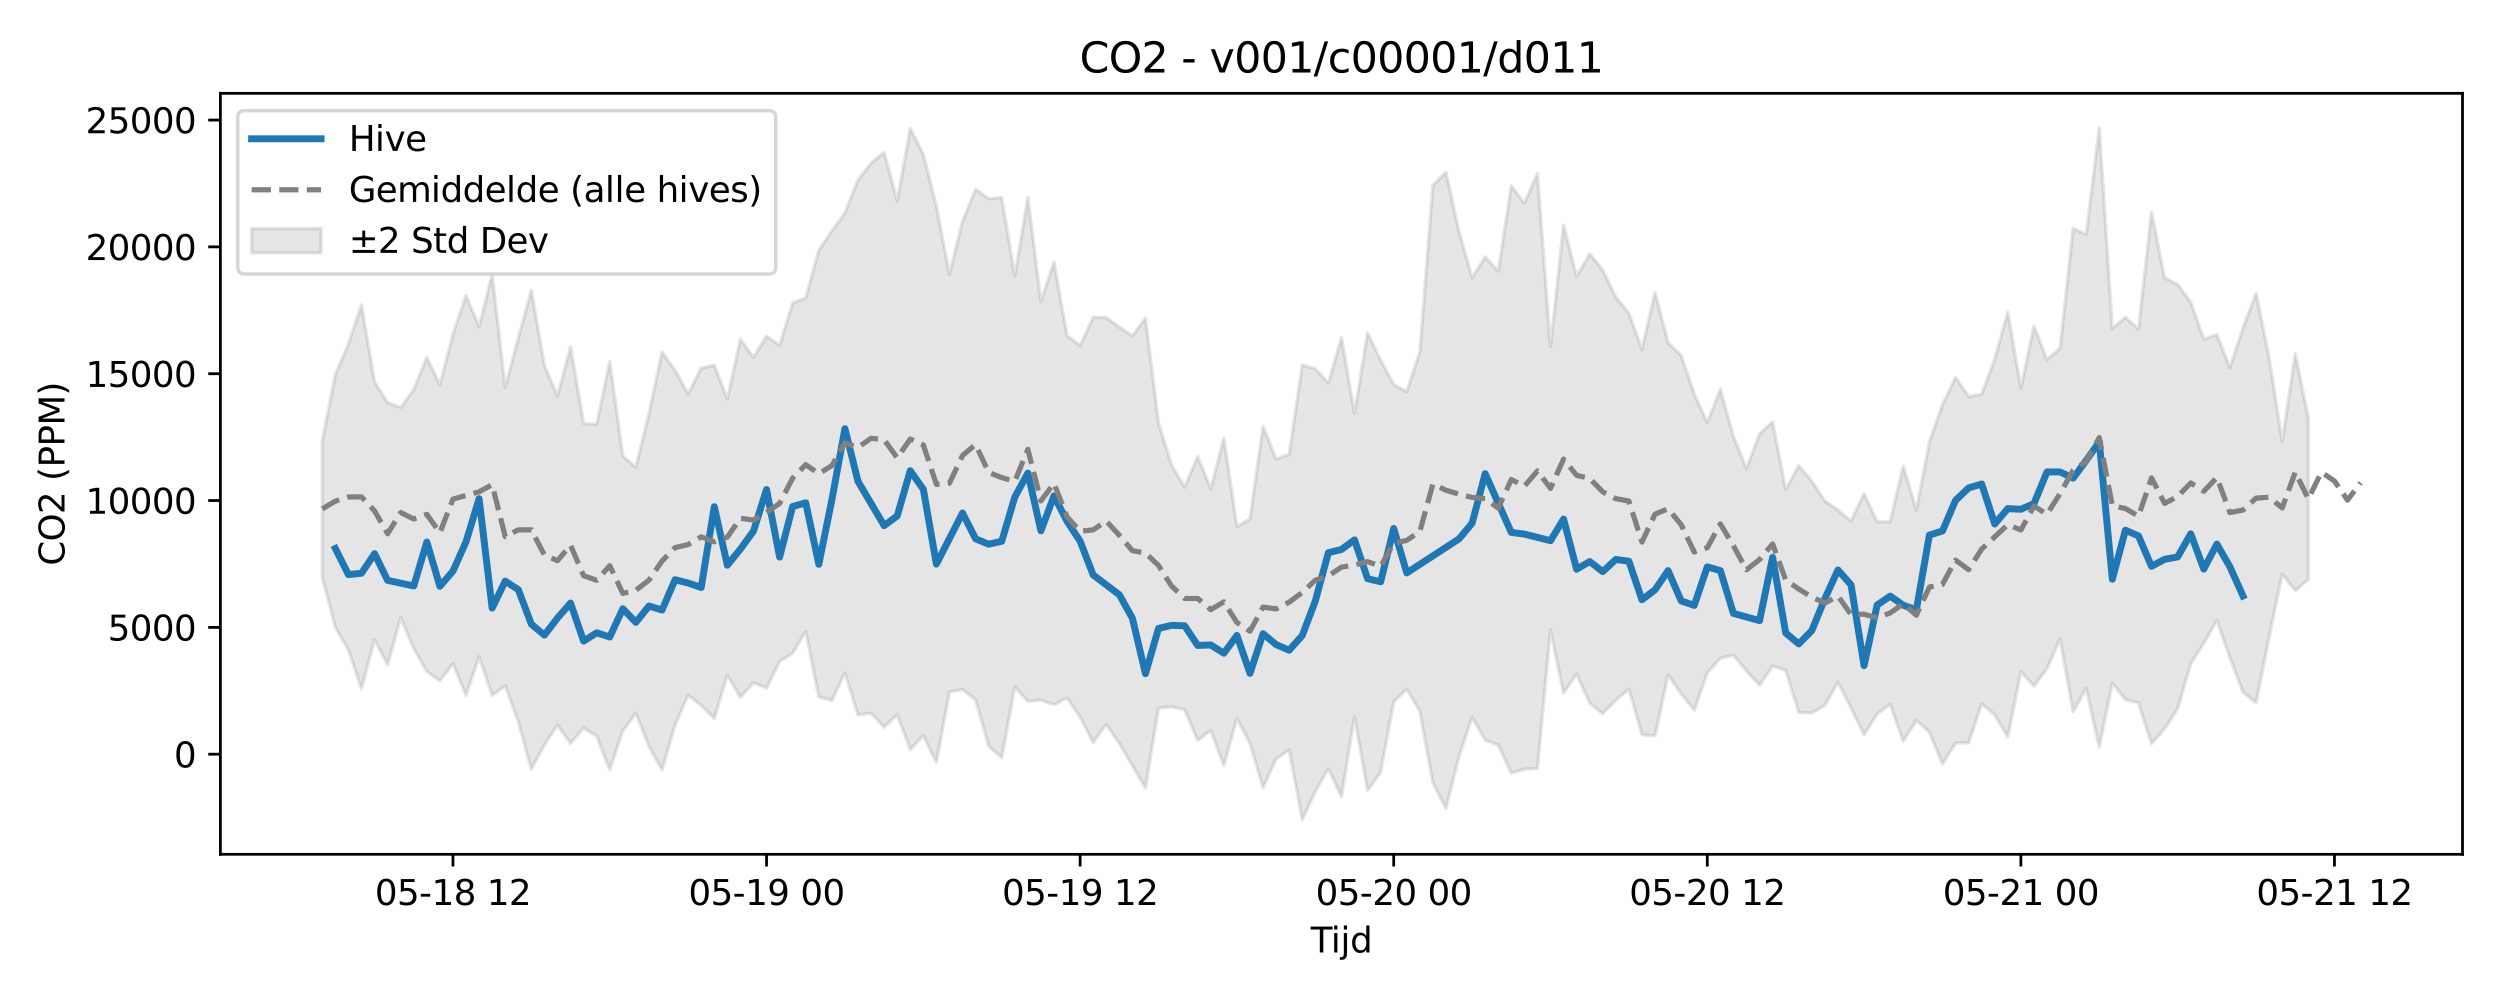 <?xml version="1.0" encoding="utf-8" standalone="no"?>
<!DOCTYPE svg PUBLIC "-//W3C//DTD SVG 1.1//EN"
  "http://www.w3.org/Graphics/SVG/1.1/DTD/svg11.dtd">
<svg xmlns:xlink="http://www.w3.org/1999/xlink" width="720pt" height="288pt" viewBox="0 0 720 288" xmlns="http://www.w3.org/2000/svg" version="1.1">
 <defs>
  <style type="text/css">*{stroke-linejoin: round; stroke-linecap: butt}</style>
 </defs>
 <g id="figure_1">
  <g id="patch_1">
   <path d="M 0 288 
L 720 288 
L 720 0 
L 0 0 
z
" style="fill: #ffffff"/>
  </g>
  <g id="axes_1">
   <g id="patch_2">
    <path d="M 63.47 246.04 
L 709.2 246.04 
L 709.2 26.88 
L 63.47 26.88 
z
" style="fill: #ffffff"/>
   </g>
   <g id="FillBetweenPolyCollection_1">
    <defs>
     <path id="mad1d2128c4" d="M 92.821 -161.156 
L 92.821 -121.721 
L 96.584 -107.281 
L 100.347 -100.833 
L 104.11 -89.63 
L 107.873 -103.747 
L 111.636 -96.507 
L 115.399 -110.113 
L 119.162 -101.258 
L 122.925 -94.627 
L 126.688 -91.901 
L 130.451 -96.876 
L 134.214 -87.784 
L 137.977 -98.881 
L 141.74 -87.745 
L 145.503 -90.489 
L 149.266 -80.173 
L 153.029 -66.448 
L 156.792 -73.497 
L 160.555 -79.157 
L 164.318 -73.866 
L 168.081 -78.345 
L 171.844 -76.009 
L 175.607 -66.303 
L 179.37 -77.538 
L 183.133 -82.586 
L 186.896 -73.033 
L 190.659 -66.241 
L 194.422 -79.209 
L 198.185 -87.776 
L 201.948 -84.829 
L 205.711 -81.095 
L 209.474 -93.55 
L 213.237 -87.184 
L 217 -91.374 
L 220.763 -89.809 
L 224.526 -97.475 
L 228.289 -99.892 
L 232.052 -106.175 
L 235.815 -87.254 
L 239.578 -86.297 
L 243.341 -94.209 
L 247.104 -82.093 
L 250.867 -82.581 
L 254.63 -78.581 
L 258.393 -82.148 
L 262.156 -72.137 
L 265.919 -76.142 
L 269.682 -68.441 
L 273.445 -88.715 
L 277.208 -89.424 
L 280.971 -86.488 
L 284.734 -73.146 
L 288.497 -69.78 
L 292.26 -90.232 
L 296.023 -86 
L 299.786 -86.339 
L 303.549 -85.08 
L 307.312 -86.954 
L 311.075 -81.518 
L 314.838 -74.172 
L 318.601 -79.349 
L 322.364 -73.909 
L 326.127 -67.546 
L 329.89 -61.051 
L 333.653 -84.072 
L 337.416 -84.425 
L 341.179 -83.593 
L 344.942 -74.73 
L 348.705 -77.698 
L 352.468 -67.581 
L 356.231 -81.087 
L 359.994 -73.909 
L 363.757 -61.094 
L 367.52 -69.449 
L 371.283 -72.015 
L 375.046 -51.922 
L 378.809 -60.007 
L 382.572 -66.601 
L 386.335 -58.593 
L 390.098 -81.572 
L 393.861 -60.356 
L 397.624 -65.531 
L 401.387 -85.868 
L 405.15 -89.541 
L 408.913 -83.178 
L 412.676 -62.541 
L 416.439 -55.208 
L 420.202 -70.129 
L 423.965 -81.447 
L 427.728 -74.806 
L 431.491 -73.417 
L 435.254 -65.348 
L 439.017 -66.472 
L 442.78 -66.68 
L 446.543 -106.562 
L 450.306 -88.341 
L 454.069 -93.891 
L 457.832 -85.511 
L 461.595 -82.473 
L 465.358 -86.34 
L 469.121 -89.598 
L 472.884 -76.428 
L 476.647 -76.089 
L 480.41 -93.656 
L 484.173 -88.179 
L 487.936 -83.486 
L 491.699 -94.196 
L 495.462 -98.364 
L 499.225 -99.318 
L 502.988 -94.811 
L 506.751 -90.655 
L 510.514 -96.177 
L 514.277 -94.948 
L 518.04 -82.833 
L 521.803 -82.635 
L 525.566 -84.902 
L 529.329 -91.534 
L 533.092 -84.144 
L 536.855 -76.373 
L 540.618 -82.382 
L 544.381 -85.145 
L 548.144 -74.478 
L 551.907 -80.532 
L 555.67 -77.148 
L 559.433 -67.971 
L 563.196 -73.996 
L 566.959 -74.087 
L 570.722 -85.327 
L 574.485 -82.117 
L 578.248 -75.716 
L 582.011 -94.561 
L 585.774 -90.396 
L 589.537 -95.426 
L 593.3 -103.976 
L 597.063 -82.947 
L 600.826 -89.729 
L 604.589 -72.811 
L 608.352 -91.271 
L 612.115 -86.48 
L 615.878 -85.539 
L 619.641 -73.82 
L 623.404 -78.064 
L 627.167 -83.926 
L 630.93 -96.824 
L 634.693 -102.758 
L 638.456 -109.327 
L 642.219 -98.62 
L 645.982 -88.648 
L 649.745 -85.595 
L 653.508 -104.509 
L 657.271 -122.69 
L 661.034 -117.906 
L 664.797 -121.122 
L 664.797 -167.536 
L 664.797 -167.536 
L 661.034 -186.11 
L 657.271 -160.746 
L 653.508 -185.103 
L 649.745 -203.474 
L 645.982 -193.54 
L 642.219 -182.155 
L 638.456 -191.644 
L 634.693 -190.257 
L 630.93 -200.997 
L 627.167 -206.087 
L 623.404 -207.968 
L 619.641 -226.905 
L 615.878 -193.142 
L 612.115 -196.616 
L 608.352 -193.403 
L 604.589 -251.158 
L 600.826 -220.485 
L 597.063 -222.19 
L 593.3 -187.751 
L 589.537 -184.381 
L 585.774 -194.09 
L 582.011 -176.171 
L 578.248 -198.084 
L 574.485 -184.673 
L 570.722 -174.437 
L 566.959 -173.773 
L 563.196 -179.361 
L 559.433 -171.44 
L 555.67 -160.708 
L 551.907 -141.087 
L 548.144 -153.766 
L 544.381 -137.804 
L 540.618 -137.699 
L 536.855 -145.844 
L 533.092 -137.918 
L 529.329 -141.122 
L 525.566 -143.702 
L 521.803 -149.465 
L 518.04 -153.881 
L 514.277 -147.001 
L 510.514 -166.499 
L 506.751 -163.046 
L 502.988 -152.999 
L 499.225 -162.313 
L 495.462 -175.866 
L 491.699 -166.333 
L 487.936 -174.541 
L 484.173 -185.61 
L 480.41 -189.29 
L 476.647 -203.765 
L 472.884 -187.356 
L 469.121 -197.812 
L 465.358 -202.427 
L 461.595 -210.209 
L 457.832 -214.903 
L 454.069 -208.321 
L 450.306 -223.208 
L 446.543 -188.123 
L 442.78 -238.031 
L 439.017 -229.453 
L 435.254 -234.466 
L 431.491 -209.884 
L 427.728 -214.028 
L 423.965 -208.036 
L 420.202 -221.268 
L 416.439 -238.397 
L 412.676 -234.667 
L 408.913 -186.665 
L 405.15 -175.232 
L 401.387 -177.168 
L 397.624 -184.267 
L 393.861 -192.148 
L 390.098 -168.948 
L 386.335 -190.741 
L 382.572 -177.665 
L 378.809 -181.794 
L 375.046 -182.842 
L 371.283 -157.124 
L 367.52 -155.814 
L 363.757 -165.223 
L 359.994 -138.535 
L 356.231 -136.335 
L 352.468 -161.749 
L 348.705 -147.17 
L 344.942 -156.538 
L 341.179 -147.678 
L 337.416 -154.018 
L 333.653 -166.227 
L 329.89 -196.412 
L 326.127 -191.265 
L 322.364 -193.789 
L 318.601 -196.531 
L 314.838 -196.645 
L 311.075 -188.458 
L 307.312 -191.358 
L 303.549 -212.551 
L 299.786 -201.131 
L 296.023 -231.193 
L 292.26 -208.488 
L 288.497 -231.092 
L 284.734 -230.78 
L 280.971 -233.457 
L 277.208 -224.229 
L 273.445 -208.994 
L 269.682 -228.601 
L 265.919 -243.563 
L 262.156 -250.978 
L 258.393 -230.111 
L 254.63 -244.143 
L 250.867 -240.997 
L 247.104 -236.192 
L 243.341 -226.629 
L 239.578 -221.498 
L 235.815 -215.916 
L 232.052 -202.193 
L 228.289 -200.746 
L 224.526 -188.539 
L 220.763 -191.169 
L 217 -185.066 
L 213.237 -190.288 
L 209.474 -173.07 
L 205.711 -182.808 
L 201.948 -181.971 
L 198.185 -174.551 
L 194.422 -181.365 
L 190.659 -186.612 
L 186.896 -168.808 
L 183.133 -153.467 
L 179.37 -156.665 
L 175.607 -183.861 
L 171.844 -165.764 
L 168.081 -166.046 
L 164.318 -188.116 
L 160.555 -173.901 
L 156.792 -182.772 
L 153.029 -204.368 
L 149.266 -190.636 
L 145.503 -176.425 
L 141.74 -209.07 
L 137.977 -193.834 
L 134.214 -202.864 
L 130.451 -191.625 
L 126.688 -177.21 
L 122.925 -185.107 
L 119.162 -175.798 
L 115.399 -170.651 
L 111.636 -172.059 
L 107.873 -177.991 
L 104.11 -200.183 
L 100.347 -188.894 
L 96.584 -180.063 
L 92.821 -161.156 
z
" style="stroke: #808080; stroke-opacity: 0.2"/>
    </defs>
    <g clip-path="url(#p218ad01537)">
     <use xlink:href="#mad1d2128c4" x="0" y="288" style="fill: #808080; fill-opacity: 0.2; stroke: #808080; stroke-opacity: 0.2"/>
    </g>
   </g>
   <g id="matplotlib.axis_1">
    <g id="xtick_1">
     <g id="line2d_1">
      <defs>
       <path id="m886f0691fc" d="M 0 0 
L 0 3.5 
" style="stroke: #000000; stroke-width: 0.8"/>
      </defs>
      <g>
       <use xlink:href="#m886f0691fc" x="130.451" y="246.04" style="stroke: #000000; stroke-width: 0.8"/>
      </g>
     </g>
     <g id="text_1">
      <!-- 05-18 12 -->
      <g transform="translate(107.971 260.638) scale(0.1 -0.1)">
       <defs>
        <path id="DejaVuSans-30" d="M 2034 4250 
Q 1547 4250 1301 3770 
Q 1056 3291 1056 2328 
Q 1056 1369 1301 889 
Q 1547 409 2034 409 
Q 2525 409 2770 889 
Q 3016 1369 3016 2328 
Q 3016 3291 2770 3770 
Q 2525 4250 2034 4250 
z
M 2034 4750 
Q 2819 4750 3233 4129 
Q 3647 3509 3647 2328 
Q 3647 1150 3233 529 
Q 2819 -91 2034 -91 
Q 1250 -91 836 529 
Q 422 1150 422 2328 
Q 422 3509 836 4129 
Q 1250 4750 2034 4750 
z
" transform="scale(0.016)"/>
        <path id="DejaVuSans-35" d="M 691 4666 
L 3169 4666 
L 3169 4134 
L 1269 4134 
L 1269 2991 
Q 1406 3038 1543 3061 
Q 1681 3084 1819 3084 
Q 2600 3084 3056 2656 
Q 3513 2228 3513 1497 
Q 3513 744 3044 326 
Q 2575 -91 1722 -91 
Q 1428 -91 1123 -41 
Q 819 9 494 109 
L 494 744 
Q 775 591 1075 516 
Q 1375 441 1709 441 
Q 2250 441 2565 725 
Q 2881 1009 2881 1497 
Q 2881 1984 2565 2268 
Q 2250 2553 1709 2553 
Q 1456 2553 1204 2497 
Q 953 2441 691 2322 
L 691 4666 
z
" transform="scale(0.016)"/>
        <path id="DejaVuSans-2d" d="M 313 2009 
L 1997 2009 
L 1997 1497 
L 313 1497 
L 313 2009 
z
" transform="scale(0.016)"/>
        <path id="DejaVuSans-31" d="M 794 531 
L 1825 531 
L 1825 4091 
L 703 3866 
L 703 4441 
L 1819 4666 
L 2450 4666 
L 2450 531 
L 3481 531 
L 3481 0 
L 794 0 
L 794 531 
z
" transform="scale(0.016)"/>
        <path id="DejaVuSans-38" d="M 2034 2216 
Q 1584 2216 1326 1975 
Q 1069 1734 1069 1313 
Q 1069 891 1326 650 
Q 1584 409 2034 409 
Q 2484 409 2743 651 
Q 3003 894 3003 1313 
Q 3003 1734 2745 1975 
Q 2488 2216 2034 2216 
z
M 1403 2484 
Q 997 2584 770 2862 
Q 544 3141 544 3541 
Q 544 4100 942 4425 
Q 1341 4750 2034 4750 
Q 2731 4750 3128 4425 
Q 3525 4100 3525 3541 
Q 3525 3141 3298 2862 
Q 3072 2584 2669 2484 
Q 3125 2378 3379 2068 
Q 3634 1759 3634 1313 
Q 3634 634 3220 271 
Q 2806 -91 2034 -91 
Q 1263 -91 848 271 
Q 434 634 434 1313 
Q 434 1759 690 2068 
Q 947 2378 1403 2484 
z
M 1172 3481 
Q 1172 3119 1398 2916 
Q 1625 2713 2034 2713 
Q 2441 2713 2670 2916 
Q 2900 3119 2900 3481 
Q 2900 3844 2670 4047 
Q 2441 4250 2034 4250 
Q 1625 4250 1398 4047 
Q 1172 3844 1172 3481 
z
" transform="scale(0.016)"/>
        <path id="DejaVuSans-20" transform="scale(0.016)"/>
        <path id="DejaVuSans-32" d="M 1228 531 
L 3431 531 
L 3431 0 
L 469 0 
L 469 531 
Q 828 903 1448 1529 
Q 2069 2156 2228 2338 
Q 2531 2678 2651 2914 
Q 2772 3150 2772 3378 
Q 2772 3750 2511 3984 
Q 2250 4219 1831 4219 
Q 1534 4219 1204 4116 
Q 875 4013 500 3803 
L 500 4441 
Q 881 4594 1212 4672 
Q 1544 4750 1819 4750 
Q 2544 4750 2975 4387 
Q 3406 4025 3406 3419 
Q 3406 3131 3298 2873 
Q 3191 2616 2906 2266 
Q 2828 2175 2409 1742 
Q 1991 1309 1228 531 
z
" transform="scale(0.016)"/>
       </defs>
       <use xlink:href="#DejaVuSans-30"/>
       <use xlink:href="#DejaVuSans-35" transform="translate(63.623 0)"/>
       <use xlink:href="#DejaVuSans-2d" transform="translate(127.246 0)"/>
       <use xlink:href="#DejaVuSans-31" transform="translate(163.33 0)"/>
       <use xlink:href="#DejaVuSans-38" transform="translate(226.953 0)"/>
       <use xlink:href="#DejaVuSans-20" transform="translate(290.576 0)"/>
       <use xlink:href="#DejaVuSans-31" transform="translate(322.363 0)"/>
       <use xlink:href="#DejaVuSans-32" transform="translate(385.986 0)"/>
      </g>
     </g>
    </g>
    <g id="xtick_2">
     <g id="line2d_2">
      <g>
       <use xlink:href="#m886f0691fc" x="220.763" y="246.04" style="stroke: #000000; stroke-width: 0.8"/>
      </g>
     </g>
     <g id="text_2">
      <!-- 05-19 00 -->
      <g transform="translate(198.283 260.638) scale(0.1 -0.1)">
       <defs>
        <path id="DejaVuSans-39" d="M 703 97 
L 703 672 
Q 941 559 1184 500 
Q 1428 441 1663 441 
Q 2288 441 2617 861 
Q 2947 1281 2994 2138 
Q 2813 1869 2534 1725 
Q 2256 1581 1919 1581 
Q 1219 1581 811 2004 
Q 403 2428 403 3163 
Q 403 3881 828 4315 
Q 1253 4750 1959 4750 
Q 2769 4750 3195 4129 
Q 3622 3509 3622 2328 
Q 3622 1225 3098 567 
Q 2575 -91 1691 -91 
Q 1453 -91 1209 -44 
Q 966 3 703 97 
z
M 1959 2075 
Q 2384 2075 2632 2365 
Q 2881 2656 2881 3163 
Q 2881 3666 2632 3958 
Q 2384 4250 1959 4250 
Q 1534 4250 1286 3958 
Q 1038 3666 1038 3163 
Q 1038 2656 1286 2365 
Q 1534 2075 1959 2075 
z
" transform="scale(0.016)"/>
       </defs>
       <use xlink:href="#DejaVuSans-30"/>
       <use xlink:href="#DejaVuSans-35" transform="translate(63.623 0)"/>
       <use xlink:href="#DejaVuSans-2d" transform="translate(127.246 0)"/>
       <use xlink:href="#DejaVuSans-31" transform="translate(163.33 0)"/>
       <use xlink:href="#DejaVuSans-39" transform="translate(226.953 0)"/>
       <use xlink:href="#DejaVuSans-20" transform="translate(290.576 0)"/>
       <use xlink:href="#DejaVuSans-30" transform="translate(322.363 0)"/>
       <use xlink:href="#DejaVuSans-30" transform="translate(385.986 0)"/>
      </g>
     </g>
    </g>
    <g id="xtick_3">
     <g id="line2d_3">
      <g>
       <use xlink:href="#m886f0691fc" x="311.075" y="246.04" style="stroke: #000000; stroke-width: 0.8"/>
      </g>
     </g>
     <g id="text_3">
      <!-- 05-19 12 -->
      <g transform="translate(288.595 260.638) scale(0.1 -0.1)">
       <use xlink:href="#DejaVuSans-30"/>
       <use xlink:href="#DejaVuSans-35" transform="translate(63.623 0)"/>
       <use xlink:href="#DejaVuSans-2d" transform="translate(127.246 0)"/>
       <use xlink:href="#DejaVuSans-31" transform="translate(163.33 0)"/>
       <use xlink:href="#DejaVuSans-39" transform="translate(226.953 0)"/>
       <use xlink:href="#DejaVuSans-20" transform="translate(290.576 0)"/>
       <use xlink:href="#DejaVuSans-31" transform="translate(322.363 0)"/>
       <use xlink:href="#DejaVuSans-32" transform="translate(385.986 0)"/>
      </g>
     </g>
    </g>
    <g id="xtick_4">
     <g id="line2d_4">
      <g>
       <use xlink:href="#m886f0691fc" x="401.387" y="246.04" style="stroke: #000000; stroke-width: 0.8"/>
      </g>
     </g>
     <g id="text_4">
      <!-- 05-20 00 -->
      <g transform="translate(378.907 260.638) scale(0.1 -0.1)">
       <use xlink:href="#DejaVuSans-30"/>
       <use xlink:href="#DejaVuSans-35" transform="translate(63.623 0)"/>
       <use xlink:href="#DejaVuSans-2d" transform="translate(127.246 0)"/>
       <use xlink:href="#DejaVuSans-32" transform="translate(163.33 0)"/>
       <use xlink:href="#DejaVuSans-30" transform="translate(226.953 0)"/>
       <use xlink:href="#DejaVuSans-20" transform="translate(290.576 0)"/>
       <use xlink:href="#DejaVuSans-30" transform="translate(322.363 0)"/>
       <use xlink:href="#DejaVuSans-30" transform="translate(385.986 0)"/>
      </g>
     </g>
    </g>
    <g id="xtick_5">
     <g id="line2d_5">
      <g>
       <use xlink:href="#m886f0691fc" x="491.699" y="246.04" style="stroke: #000000; stroke-width: 0.8"/>
      </g>
     </g>
     <g id="text_5">
      <!-- 05-20 12 -->
      <g transform="translate(469.218 260.638) scale(0.1 -0.1)">
       <use xlink:href="#DejaVuSans-30"/>
       <use xlink:href="#DejaVuSans-35" transform="translate(63.623 0)"/>
       <use xlink:href="#DejaVuSans-2d" transform="translate(127.246 0)"/>
       <use xlink:href="#DejaVuSans-32" transform="translate(163.33 0)"/>
       <use xlink:href="#DejaVuSans-30" transform="translate(226.953 0)"/>
       <use xlink:href="#DejaVuSans-20" transform="translate(290.576 0)"/>
       <use xlink:href="#DejaVuSans-31" transform="translate(322.363 0)"/>
       <use xlink:href="#DejaVuSans-32" transform="translate(385.986 0)"/>
      </g>
     </g>
    </g>
    <g id="xtick_6">
     <g id="line2d_6">
      <g>
       <use xlink:href="#m886f0691fc" x="582.011" y="246.04" style="stroke: #000000; stroke-width: 0.8"/>
      </g>
     </g>
     <g id="text_6">
      <!-- 05-21 00 -->
      <g transform="translate(559.53 260.638) scale(0.1 -0.1)">
       <use xlink:href="#DejaVuSans-30"/>
       <use xlink:href="#DejaVuSans-35" transform="translate(63.623 0)"/>
       <use xlink:href="#DejaVuSans-2d" transform="translate(127.246 0)"/>
       <use xlink:href="#DejaVuSans-32" transform="translate(163.33 0)"/>
       <use xlink:href="#DejaVuSans-31" transform="translate(226.953 0)"/>
       <use xlink:href="#DejaVuSans-20" transform="translate(290.576 0)"/>
       <use xlink:href="#DejaVuSans-30" transform="translate(322.363 0)"/>
       <use xlink:href="#DejaVuSans-30" transform="translate(385.986 0)"/>
      </g>
     </g>
    </g>
    <g id="xtick_7">
     <g id="line2d_7">
      <g>
       <use xlink:href="#m886f0691fc" x="672.323" y="246.04" style="stroke: #000000; stroke-width: 0.8"/>
      </g>
     </g>
     <g id="text_7">
      <!-- 05-21 12 -->
      <g transform="translate(649.842 260.638) scale(0.1 -0.1)">
       <use xlink:href="#DejaVuSans-30"/>
       <use xlink:href="#DejaVuSans-35" transform="translate(63.623 0)"/>
       <use xlink:href="#DejaVuSans-2d" transform="translate(127.246 0)"/>
       <use xlink:href="#DejaVuSans-32" transform="translate(163.33 0)"/>
       <use xlink:href="#DejaVuSans-31" transform="translate(226.953 0)"/>
       <use xlink:href="#DejaVuSans-20" transform="translate(290.576 0)"/>
       <use xlink:href="#DejaVuSans-31" transform="translate(322.363 0)"/>
       <use xlink:href="#DejaVuSans-32" transform="translate(385.986 0)"/>
      </g>
     </g>
    </g>
    <g id="text_8">
     <!-- Tijd -->
     <g transform="translate(377.485 274.317) scale(0.1 -0.1)">
      <defs>
       <path id="DejaVuSans-54" d="M -19 4666 
L 3928 4666 
L 3928 4134 
L 2272 4134 
L 2272 0 
L 1638 0 
L 1638 4134 
L -19 4134 
L -19 4666 
z
" transform="scale(0.016)"/>
       <path id="DejaVuSans-69" d="M 603 3500 
L 1178 3500 
L 1178 0 
L 603 0 
L 603 3500 
z
M 603 4863 
L 1178 4863 
L 1178 4134 
L 603 4134 
L 603 4863 
z
" transform="scale(0.016)"/>
       <path id="DejaVuSans-6a" d="M 603 3500 
L 1178 3500 
L 1178 -63 
Q 1178 -731 923 -1031 
Q 669 -1331 103 -1331 
L -116 -1331 
L -116 -844 
L 38 -844 
Q 366 -844 484 -692 
Q 603 -541 603 -63 
L 603 3500 
z
M 603 4863 
L 1178 4863 
L 1178 4134 
L 603 4134 
L 603 4863 
z
" transform="scale(0.016)"/>
       <path id="DejaVuSans-64" d="M 2906 2969 
L 2906 4863 
L 3481 4863 
L 3481 0 
L 2906 0 
L 2906 525 
Q 2725 213 2448 61 
Q 2172 -91 1784 -91 
Q 1150 -91 751 415 
Q 353 922 353 1747 
Q 353 2572 751 3078 
Q 1150 3584 1784 3584 
Q 2172 3584 2448 3432 
Q 2725 3281 2906 2969 
z
M 947 1747 
Q 947 1113 1208 752 
Q 1469 391 1925 391 
Q 2381 391 2643 752 
Q 2906 1113 2906 1747 
Q 2906 2381 2643 2742 
Q 2381 3103 1925 3103 
Q 1469 3103 1208 2742 
Q 947 2381 947 1747 
z
" transform="scale(0.016)"/>
      </defs>
      <use xlink:href="#DejaVuSans-54"/>
      <use xlink:href="#DejaVuSans-69" transform="translate(57.959 0)"/>
      <use xlink:href="#DejaVuSans-6a" transform="translate(85.742 0)"/>
      <use xlink:href="#DejaVuSans-64" transform="translate(113.525 0)"/>
     </g>
    </g>
   </g>
   <g id="matplotlib.axis_2">
    <g id="ytick_1">
     <g id="line2d_8">
      <defs>
       <path id="md5a7dea72d" d="M 0 0 
L -3.5 0 
" style="stroke: #000000; stroke-width: 0.8"/>
      </defs>
      <g>
       <use xlink:href="#md5a7dea72d" x="63.47" y="217.214" style="stroke: #000000; stroke-width: 0.8"/>
      </g>
     </g>
     <g id="text_9">
      <!-- 0 -->
      <g transform="translate(50.108 221.013) scale(0.1 -0.1)">
       <use xlink:href="#DejaVuSans-30"/>
      </g>
     </g>
    </g>
    <g id="ytick_2">
     <g id="line2d_9">
      <g>
       <use xlink:href="#md5a7dea72d" x="63.47" y="180.685" style="stroke: #000000; stroke-width: 0.8"/>
      </g>
     </g>
     <g id="text_10">
      <!-- 5000 -->
      <g transform="translate(31.02 184.485) scale(0.1 -0.1)">
       <use xlink:href="#DejaVuSans-35"/>
       <use xlink:href="#DejaVuSans-30" transform="translate(63.623 0)"/>
       <use xlink:href="#DejaVuSans-30" transform="translate(127.246 0)"/>
       <use xlink:href="#DejaVuSans-30" transform="translate(190.869 0)"/>
      </g>
     </g>
    </g>
    <g id="ytick_3">
     <g id="line2d_10">
      <g>
       <use xlink:href="#md5a7dea72d" x="63.47" y="144.157" style="stroke: #000000; stroke-width: 0.8"/>
      </g>
     </g>
     <g id="text_11">
      <!-- 10000 -->
      <g transform="translate(24.657 147.956) scale(0.1 -0.1)">
       <use xlink:href="#DejaVuSans-31"/>
       <use xlink:href="#DejaVuSans-30" transform="translate(63.623 0)"/>
       <use xlink:href="#DejaVuSans-30" transform="translate(127.246 0)"/>
       <use xlink:href="#DejaVuSans-30" transform="translate(190.869 0)"/>
       <use xlink:href="#DejaVuSans-30" transform="translate(254.492 0)"/>
      </g>
     </g>
    </g>
    <g id="ytick_4">
     <g id="line2d_11">
      <g>
       <use xlink:href="#md5a7dea72d" x="63.47" y="107.629" style="stroke: #000000; stroke-width: 0.8"/>
      </g>
     </g>
     <g id="text_12">
      <!-- 15000 -->
      <g transform="translate(24.657 111.428) scale(0.1 -0.1)">
       <use xlink:href="#DejaVuSans-31"/>
       <use xlink:href="#DejaVuSans-35" transform="translate(63.623 0)"/>
       <use xlink:href="#DejaVuSans-30" transform="translate(127.246 0)"/>
       <use xlink:href="#DejaVuSans-30" transform="translate(190.869 0)"/>
       <use xlink:href="#DejaVuSans-30" transform="translate(254.492 0)"/>
      </g>
     </g>
    </g>
    <g id="ytick_5">
     <g id="line2d_12">
      <g>
       <use xlink:href="#md5a7dea72d" x="63.47" y="71.101" style="stroke: #000000; stroke-width: 0.8"/>
      </g>
     </g>
     <g id="text_13">
      <!-- 20000 -->
      <g transform="translate(24.657 74.9) scale(0.1 -0.1)">
       <use xlink:href="#DejaVuSans-32"/>
       <use xlink:href="#DejaVuSans-30" transform="translate(63.623 0)"/>
       <use xlink:href="#DejaVuSans-30" transform="translate(127.246 0)"/>
       <use xlink:href="#DejaVuSans-30" transform="translate(190.869 0)"/>
       <use xlink:href="#DejaVuSans-30" transform="translate(254.492 0)"/>
      </g>
     </g>
    </g>
    <g id="ytick_6">
     <g id="line2d_13">
      <g>
       <use xlink:href="#md5a7dea72d" x="63.47" y="34.573" style="stroke: #000000; stroke-width: 0.8"/>
      </g>
     </g>
     <g id="text_14">
      <!-- 25000 -->
      <g transform="translate(24.657 38.372) scale(0.1 -0.1)">
       <use xlink:href="#DejaVuSans-32"/>
       <use xlink:href="#DejaVuSans-35" transform="translate(63.623 0)"/>
       <use xlink:href="#DejaVuSans-30" transform="translate(127.246 0)"/>
       <use xlink:href="#DejaVuSans-30" transform="translate(190.869 0)"/>
       <use xlink:href="#DejaVuSans-30" transform="translate(254.492 0)"/>
      </g>
     </g>
    </g>
    <g id="text_15">
     <!-- CO2 (PPM) -->
     <g transform="translate(18.578 162.903) rotate(-90) scale(0.1 -0.1)">
      <defs>
       <path id="DejaVuSans-43" d="M 4122 4306 
L 4122 3641 
Q 3803 3938 3442 4084 
Q 3081 4231 2675 4231 
Q 1875 4231 1450 3742 
Q 1025 3253 1025 2328 
Q 1025 1406 1450 917 
Q 1875 428 2675 428 
Q 3081 428 3442 575 
Q 3803 722 4122 1019 
L 4122 359 
Q 3791 134 3420 21 
Q 3050 -91 2638 -91 
Q 1578 -91 968 557 
Q 359 1206 359 2328 
Q 359 3453 968 4101 
Q 1578 4750 2638 4750 
Q 3056 4750 3426 4639 
Q 3797 4528 4122 4306 
z
" transform="scale(0.016)"/>
       <path id="DejaVuSans-4f" d="M 2522 4238 
Q 1834 4238 1429 3725 
Q 1025 3213 1025 2328 
Q 1025 1447 1429 934 
Q 1834 422 2522 422 
Q 3209 422 3611 934 
Q 4013 1447 4013 2328 
Q 4013 3213 3611 3725 
Q 3209 4238 2522 4238 
z
M 2522 4750 
Q 3503 4750 4090 4092 
Q 4678 3434 4678 2328 
Q 4678 1225 4090 567 
Q 3503 -91 2522 -91 
Q 1538 -91 948 565 
Q 359 1222 359 2328 
Q 359 3434 948 4092 
Q 1538 4750 2522 4750 
z
" transform="scale(0.016)"/>
       <path id="DejaVuSans-28" d="M 1984 4856 
Q 1566 4138 1362 3434 
Q 1159 2731 1159 2009 
Q 1159 1288 1364 580 
Q 1569 -128 1984 -844 
L 1484 -844 
Q 1016 -109 783 600 
Q 550 1309 550 2009 
Q 550 2706 781 3412 
Q 1013 4119 1484 4856 
L 1984 4856 
z
" transform="scale(0.016)"/>
       <path id="DejaVuSans-50" d="M 1259 4147 
L 1259 2394 
L 2053 2394 
Q 2494 2394 2734 2622 
Q 2975 2850 2975 3272 
Q 2975 3691 2734 3919 
Q 2494 4147 2053 4147 
L 1259 4147 
z
M 628 4666 
L 2053 4666 
Q 2838 4666 3239 4311 
Q 3641 3956 3641 3272 
Q 3641 2581 3239 2228 
Q 2838 1875 2053 1875 
L 1259 1875 
L 1259 0 
L 628 0 
L 628 4666 
z
" transform="scale(0.016)"/>
       <path id="DejaVuSans-4d" d="M 628 4666 
L 1569 4666 
L 2759 1491 
L 3956 4666 
L 4897 4666 
L 4897 0 
L 4281 0 
L 4281 4097 
L 3078 897 
L 2444 897 
L 1241 4097 
L 1241 0 
L 628 0 
L 628 4666 
z
" transform="scale(0.016)"/>
       <path id="DejaVuSans-29" d="M 513 4856 
L 1013 4856 
Q 1481 4119 1714 3412 
Q 1947 2706 1947 2009 
Q 1947 1309 1714 600 
Q 1481 -109 1013 -844 
L 513 -844 
Q 928 -128 1133 580 
Q 1338 1288 1338 2009 
Q 1338 2731 1133 3434 
Q 928 4138 513 4856 
z
" transform="scale(0.016)"/>
      </defs>
      <use xlink:href="#DejaVuSans-43"/>
      <use xlink:href="#DejaVuSans-4f" transform="translate(69.824 0)"/>
      <use xlink:href="#DejaVuSans-32" transform="translate(148.535 0)"/>
      <use xlink:href="#DejaVuSans-20" transform="translate(212.158 0)"/>
      <use xlink:href="#DejaVuSans-28" transform="translate(243.945 0)"/>
      <use xlink:href="#DejaVuSans-50" transform="translate(282.959 0)"/>
      <use xlink:href="#DejaVuSans-50" transform="translate(343.262 0)"/>
      <use xlink:href="#DejaVuSans-4d" transform="translate(403.564 0)"/>
      <use xlink:href="#DejaVuSans-29" transform="translate(489.844 0)"/>
     </g>
    </g>
   </g>
   <g id="line2d_14">
    <path d="M 96.584 157.965 
L 100.347 165.49 
L 104.11 165.098 
L 107.873 159.458 
L 111.636 167.148 
L 119.162 168.755 
L 122.925 156.107 
L 126.688 168.847 
L 130.451 164.478 
L 134.214 156.036 
L 137.977 143.617 
L 141.74 175.126 
L 145.503 167.365 
L 149.266 169.807 
L 153.029 179.754 
L 156.792 182.914 
L 160.555 177.986 
L 164.318 173.687 
L 168.081 184.641 
L 171.844 182.242 
L 175.607 183.462 
L 179.37 175.323 
L 183.133 179.229 
L 186.896 174.527 
L 190.659 175.693 
L 194.422 166.961 
L 198.185 167.913 
L 201.948 169.196 
L 205.711 145.93 
L 209.474 162.77 
L 213.237 158.133 
L 217 152.968 
L 220.763 140.987 
L 224.526 160.434 
L 228.289 145.857 
L 232.052 144.815 
L 235.815 162.509 
L 239.578 143.945 
L 243.341 123.468 
L 247.104 138.634 
L 254.63 151.375 
L 258.393 148.597 
L 262.156 135.566 
L 265.919 140.911 
L 269.682 162.458 
L 277.208 147.744 
L 280.971 155.17 
L 284.734 156.727 
L 288.497 155.888 
L 292.26 143.159 
L 296.023 136.27 
L 299.786 152.858 
L 303.549 142.808 
L 307.312 150.119 
L 311.075 155.854 
L 314.838 165.592 
L 322.364 171.287 
L 326.127 178.048 
L 329.89 194.018 
L 333.653 180.989 
L 337.416 180.101 
L 341.179 180.229 
L 344.942 185.887 
L 348.705 185.748 
L 352.468 188.126 
L 356.231 183.009 
L 359.994 193.912 
L 363.757 182.5 
L 367.52 185.646 
L 371.283 187.261 
L 375.046 183.033 
L 378.809 173.102 
L 382.572 159.17 
L 386.335 158.257 
L 390.098 155.488 
L 393.861 166.654 
L 397.624 167.565 
L 401.387 152.203 
L 405.15 164.993 
L 420.202 155.2 
L 423.965 150.681 
L 427.728 136.421 
L 435.254 153.34 
L 439.017 153.815 
L 446.543 155.722 
L 450.306 149.501 
L 454.069 163.93 
L 457.832 161.73 
L 461.595 164.624 
L 465.358 161.123 
L 469.121 161.645 
L 472.884 172.733 
L 476.647 169.866 
L 480.41 164.343 
L 484.173 173.058 
L 487.936 174.351 
L 491.699 163.254 
L 495.462 164.335 
L 499.225 176.653 
L 506.751 178.74 
L 510.514 160.529 
L 514.277 182.285 
L 518.04 185.441 
L 521.803 181.604 
L 525.566 172.415 
L 529.329 164.153 
L 533.092 168.417 
L 536.855 191.71 
L 540.618 174.238 
L 544.381 171.685 
L 548.144 174.315 
L 551.907 175.63 
L 555.67 154.105 
L 559.433 152.919 
L 563.196 144.118 
L 566.959 140.526 
L 570.722 139.401 
L 574.485 150.917 
L 578.248 146.468 
L 582.011 146.675 
L 585.774 145.039 
L 589.537 135.914 
L 593.3 135.926 
L 597.063 137.694 
L 600.826 132.612 
L 604.589 127.259 
L 608.352 166.812 
L 612.115 152.693 
L 615.878 154.332 
L 619.641 163.098 
L 623.404 161.082 
L 627.167 160.394 
L 630.93 153.742 
L 634.693 163.89 
L 638.456 156.708 
L 642.219 163.235 
L 645.982 171.626 
L 645.982 171.626 
" clip-path="url(#p218ad01537)" style="fill: none; stroke: #1f77b4; stroke-width: 2; stroke-linecap: square"/>
   </g>
   <g id="line2d_15">
    <path d="M 92.821 146.561 
L 96.584 144.328 
L 100.347 143.137 
L 104.11 143.094 
L 107.873 147.131 
L 111.636 153.717 
L 115.399 147.618 
L 119.162 149.472 
L 122.925 148.133 
L 126.688 153.445 
L 130.451 143.749 
L 137.977 141.643 
L 141.74 139.593 
L 145.503 154.543 
L 149.266 152.595 
L 153.029 152.592 
L 156.792 159.865 
L 160.555 161.471 
L 164.318 157.009 
L 168.081 165.804 
L 171.844 167.113 
L 175.607 162.918 
L 179.37 170.898 
L 183.133 169.974 
L 186.896 167.08 
L 190.659 161.574 
L 194.422 157.713 
L 198.185 156.837 
L 201.948 154.6 
L 205.711 156.048 
L 209.474 154.69 
L 213.237 149.264 
L 217 149.78 
L 220.763 147.511 
L 224.526 144.993 
L 228.289 137.681 
L 232.052 133.816 
L 235.815 136.415 
L 239.578 134.103 
L 243.341 127.581 
L 247.104 128.858 
L 250.867 126.211 
L 254.63 126.638 
L 258.393 131.871 
L 262.156 126.443 
L 265.919 128.148 
L 269.682 139.479 
L 273.445 139.146 
L 277.208 131.173 
L 280.971 128.027 
L 284.734 136.037 
L 288.497 137.564 
L 292.26 138.64 
L 296.023 129.403 
L 299.786 144.265 
L 303.549 139.185 
L 307.312 148.844 
L 311.075 153.012 
L 314.838 152.592 
L 318.601 150.06 
L 322.364 154.151 
L 326.127 158.594 
L 329.89 159.269 
L 333.653 162.85 
L 337.416 168.779 
L 341.179 172.364 
L 344.942 172.366 
L 348.705 175.566 
L 352.468 173.335 
L 356.231 179.289 
L 359.994 181.778 
L 363.757 174.842 
L 367.52 175.369 
L 371.283 173.43 
L 375.046 170.618 
L 378.809 167.099 
L 382.572 165.867 
L 386.335 163.333 
L 390.098 162.74 
L 393.861 161.748 
L 397.624 163.101 
L 401.387 156.482 
L 405.15 155.613 
L 408.913 153.078 
L 412.676 139.396 
L 416.439 141.197 
L 420.202 142.301 
L 423.965 143.259 
L 427.728 143.583 
L 431.491 146.35 
L 435.254 138.093 
L 439.017 140.038 
L 442.78 135.645 
L 446.543 140.657 
L 450.306 132.225 
L 454.069 136.894 
L 457.832 137.793 
L 461.595 141.659 
L 465.358 143.617 
L 469.121 144.295 
L 472.884 156.108 
L 476.647 148.073 
L 480.41 146.527 
L 484.173 151.106 
L 487.936 158.986 
L 491.699 157.736 
L 495.462 150.885 
L 499.225 157.184 
L 502.988 164.095 
L 506.751 161.15 
L 510.514 156.662 
L 514.277 167.026 
L 518.04 169.643 
L 521.803 171.95 
L 525.566 173.698 
L 529.329 171.672 
L 533.092 176.969 
L 536.855 176.892 
L 540.618 177.959 
L 544.381 176.525 
L 548.144 173.878 
L 551.907 177.191 
L 555.67 169.072 
L 559.433 168.294 
L 563.196 161.321 
L 566.959 164.07 
L 570.722 158.118 
L 578.248 151.1 
L 582.011 152.634 
L 585.774 145.757 
L 589.537 148.097 
L 593.3 142.136 
L 597.063 135.431 
L 600.826 132.893 
L 604.589 126.015 
L 608.352 145.663 
L 612.115 146.452 
L 615.878 148.66 
L 619.641 137.637 
L 623.404 144.984 
L 627.167 142.993 
L 630.93 139.089 
L 634.693 141.492 
L 638.456 137.514 
L 642.219 147.612 
L 645.982 146.906 
L 649.745 143.466 
L 653.508 143.194 
L 657.271 146.282 
L 661.034 135.992 
L 664.797 143.671 
L 668.56 135.992 
L 672.323 138.537 
L 676.086 144.04 
L 679.849 139.014 
L 679.849 139.014 
" clip-path="url(#p218ad01537)" style="fill: none; stroke-dasharray: 5.55,2.4; stroke-dashoffset: 0; stroke: #808080; stroke-width: 1.5"/>
   </g>
   <g id="patch_3">
    <path d="M 63.47 246.04 
L 63.47 26.88 
" style="fill: none; stroke: #000000; stroke-width: 0.8; stroke-linejoin: miter; stroke-linecap: square"/>
   </g>
   <g id="patch_4">
    <path d="M 709.2 246.04 
L 709.2 26.88 
" style="fill: none; stroke: #000000; stroke-width: 0.8; stroke-linejoin: miter; stroke-linecap: square"/>
   </g>
   <g id="patch_5">
    <path d="M 63.47 246.04 
L 709.2 246.04 
" style="fill: none; stroke: #000000; stroke-width: 0.8; stroke-linejoin: miter; stroke-linecap: square"/>
   </g>
   <g id="patch_6">
    <path d="M 63.47 26.88 
L 709.2 26.88 
" style="fill: none; stroke: #000000; stroke-width: 0.8; stroke-linejoin: miter; stroke-linecap: square"/>
   </g>
   <g id="text_16">
    <!-- CO2 - v001/c00001/d011 -->
    <g transform="translate(310.932 20.88) scale(0.12 -0.12)">
     <defs>
      <path id="DejaVuSans-76" d="M 191 3500 
L 800 3500 
L 1894 563 
L 2988 3500 
L 3597 3500 
L 2284 0 
L 1503 0 
L 191 3500 
z
" transform="scale(0.016)"/>
      <path id="DejaVuSans-2f" d="M 1625 4666 
L 2156 4666 
L 531 -594 
L 0 -594 
L 1625 4666 
z
" transform="scale(0.016)"/>
      <path id="DejaVuSans-63" d="M 3122 3366 
L 3122 2828 
Q 2878 2963 2633 3030 
Q 2388 3097 2138 3097 
Q 1578 3097 1268 2742 
Q 959 2388 959 1747 
Q 959 1106 1268 751 
Q 1578 397 2138 397 
Q 2388 397 2633 464 
Q 2878 531 3122 666 
L 3122 134 
Q 2881 22 2623 -34 
Q 2366 -91 2075 -91 
Q 1284 -91 818 406 
Q 353 903 353 1747 
Q 353 2603 823 3093 
Q 1294 3584 2113 3584 
Q 2378 3584 2631 3529 
Q 2884 3475 3122 3366 
z
" transform="scale(0.016)"/>
     </defs>
     <use xlink:href="#DejaVuSans-43"/>
     <use xlink:href="#DejaVuSans-4f" transform="translate(69.824 0)"/>
     <use xlink:href="#DejaVuSans-32" transform="translate(148.535 0)"/>
     <use xlink:href="#DejaVuSans-20" transform="translate(212.158 0)"/>
     <use xlink:href="#DejaVuSans-2d" transform="translate(243.945 0)"/>
     <use xlink:href="#DejaVuSans-20" transform="translate(280.029 0)"/>
     <use xlink:href="#DejaVuSans-76" transform="translate(311.816 0)"/>
     <use xlink:href="#DejaVuSans-30" transform="translate(370.996 0)"/>
     <use xlink:href="#DejaVuSans-30" transform="translate(434.619 0)"/>
     <use xlink:href="#DejaVuSans-31" transform="translate(498.242 0)"/>
     <use xlink:href="#DejaVuSans-2f" transform="translate(561.865 0)"/>
     <use xlink:href="#DejaVuSans-63" transform="translate(595.557 0)"/>
     <use xlink:href="#DejaVuSans-30" transform="translate(650.537 0)"/>
     <use xlink:href="#DejaVuSans-30" transform="translate(714.16 0)"/>
     <use xlink:href="#DejaVuSans-30" transform="translate(777.783 0)"/>
     <use xlink:href="#DejaVuSans-30" transform="translate(841.406 0)"/>
     <use xlink:href="#DejaVuSans-31" transform="translate(905.029 0)"/>
     <use xlink:href="#DejaVuSans-2f" transform="translate(968.652 0)"/>
     <use xlink:href="#DejaVuSans-64" transform="translate(1002.344 0)"/>
     <use xlink:href="#DejaVuSans-30" transform="translate(1065.82 0)"/>
     <use xlink:href="#DejaVuSans-31" transform="translate(1129.443 0)"/>
     <use xlink:href="#DejaVuSans-31" transform="translate(1193.066 0)"/>
    </g>
   </g>
   <g id="legend_1">
    <g id="patch_7">
     <path d="M 70.47 78.914 
L 221.414 78.914 
Q 223.414 78.914 223.414 76.914 
L 223.414 33.88 
Q 223.414 31.88 221.414 31.88 
L 70.47 31.88 
Q 68.47 31.88 68.47 33.88 
L 68.47 76.914 
Q 68.47 78.914 70.47 78.914 
z
" style="fill: #ffffff; opacity: 0.8; stroke: #cccccc; stroke-linejoin: miter"/>
    </g>
    <g id="line2d_16">
     <path d="M 72.47 39.978 
L 82.47 39.978 
L 92.47 39.978 
" style="fill: none; stroke: #1f77b4; stroke-width: 2; stroke-linecap: square"/>
    </g>
    <g id="text_17">
     <!-- Hive -->
     <g transform="translate(100.47 43.478) scale(0.1 -0.1)">
      <defs>
       <path id="DejaVuSans-48" d="M 628 4666 
L 1259 4666 
L 1259 2753 
L 3553 2753 
L 3553 4666 
L 4184 4666 
L 4184 0 
L 3553 0 
L 3553 2222 
L 1259 2222 
L 1259 0 
L 628 0 
L 628 4666 
z
" transform="scale(0.016)"/>
       <path id="DejaVuSans-65" d="M 3597 1894 
L 3597 1613 
L 953 1613 
Q 991 1019 1311 708 
Q 1631 397 2203 397 
Q 2534 397 2845 478 
Q 3156 559 3463 722 
L 3463 178 
Q 3153 47 2828 -22 
Q 2503 -91 2169 -91 
Q 1331 -91 842 396 
Q 353 884 353 1716 
Q 353 2575 817 3079 
Q 1281 3584 2069 3584 
Q 2775 3584 3186 3129 
Q 3597 2675 3597 1894 
z
M 3022 2063 
Q 3016 2534 2758 2815 
Q 2500 3097 2075 3097 
Q 1594 3097 1305 2825 
Q 1016 2553 972 2059 
L 3022 2063 
z
" transform="scale(0.016)"/>
      </defs>
      <use xlink:href="#DejaVuSans-48"/>
      <use xlink:href="#DejaVuSans-69" transform="translate(75.195 0)"/>
      <use xlink:href="#DejaVuSans-76" transform="translate(102.979 0)"/>
      <use xlink:href="#DejaVuSans-65" transform="translate(162.158 0)"/>
     </g>
    </g>
    <g id="line2d_17">
     <path d="M 72.47 54.657 
L 82.47 54.657 
L 92.47 54.657 
" style="fill: none; stroke-dasharray: 5.55,2.4; stroke-dashoffset: 0; stroke: #808080; stroke-width: 1.5"/>
    </g>
    <g id="text_18">
     <!-- Gemiddelde (alle hives) -->
     <g transform="translate(100.47 58.157) scale(0.1 -0.1)">
      <defs>
       <path id="DejaVuSans-47" d="M 3809 666 
L 3809 1919 
L 2778 1919 
L 2778 2438 
L 4434 2438 
L 4434 434 
Q 4069 175 3628 42 
Q 3188 -91 2688 -91 
Q 1594 -91 976 548 
Q 359 1188 359 2328 
Q 359 3472 976 4111 
Q 1594 4750 2688 4750 
Q 3144 4750 3555 4637 
Q 3966 4525 4313 4306 
L 4313 3634 
Q 3963 3931 3569 4081 
Q 3175 4231 2741 4231 
Q 1884 4231 1454 3753 
Q 1025 3275 1025 2328 
Q 1025 1384 1454 906 
Q 1884 428 2741 428 
Q 3075 428 3337 486 
Q 3600 544 3809 666 
z
" transform="scale(0.016)"/>
       <path id="DejaVuSans-6d" d="M 3328 2828 
Q 3544 3216 3844 3400 
Q 4144 3584 4550 3584 
Q 5097 3584 5394 3201 
Q 5691 2819 5691 2113 
L 5691 0 
L 5113 0 
L 5113 2094 
Q 5113 2597 4934 2840 
Q 4756 3084 4391 3084 
Q 3944 3084 3684 2787 
Q 3425 2491 3425 1978 
L 3425 0 
L 2847 0 
L 2847 2094 
Q 2847 2600 2669 2842 
Q 2491 3084 2119 3084 
Q 1678 3084 1418 2786 
Q 1159 2488 1159 1978 
L 1159 0 
L 581 0 
L 581 3500 
L 1159 3500 
L 1159 2956 
Q 1356 3278 1631 3431 
Q 1906 3584 2284 3584 
Q 2666 3584 2933 3390 
Q 3200 3197 3328 2828 
z
" transform="scale(0.016)"/>
       <path id="DejaVuSans-6c" d="M 603 4863 
L 1178 4863 
L 1178 0 
L 603 0 
L 603 4863 
z
" transform="scale(0.016)"/>
       <path id="DejaVuSans-61" d="M 2194 1759 
Q 1497 1759 1228 1600 
Q 959 1441 959 1056 
Q 959 750 1161 570 
Q 1363 391 1709 391 
Q 2188 391 2477 730 
Q 2766 1069 2766 1631 
L 2766 1759 
L 2194 1759 
z
M 3341 1997 
L 3341 0 
L 2766 0 
L 2766 531 
Q 2569 213 2275 61 
Q 1981 -91 1556 -91 
Q 1019 -91 701 211 
Q 384 513 384 1019 
Q 384 1609 779 1909 
Q 1175 2209 1959 2209 
L 2766 2209 
L 2766 2266 
Q 2766 2663 2505 2880 
Q 2244 3097 1772 3097 
Q 1472 3097 1187 3025 
Q 903 2953 641 2809 
L 641 3341 
Q 956 3463 1253 3523 
Q 1550 3584 1831 3584 
Q 2591 3584 2966 3190 
Q 3341 2797 3341 1997 
z
" transform="scale(0.016)"/>
       <path id="DejaVuSans-68" d="M 3513 2113 
L 3513 0 
L 2938 0 
L 2938 2094 
Q 2938 2591 2744 2837 
Q 2550 3084 2163 3084 
Q 1697 3084 1428 2787 
Q 1159 2491 1159 1978 
L 1159 0 
L 581 0 
L 581 4863 
L 1159 4863 
L 1159 2956 
Q 1366 3272 1645 3428 
Q 1925 3584 2291 3584 
Q 2894 3584 3203 3211 
Q 3513 2838 3513 2113 
z
" transform="scale(0.016)"/>
       <path id="DejaVuSans-73" d="M 2834 3397 
L 2834 2853 
Q 2591 2978 2328 3040 
Q 2066 3103 1784 3103 
Q 1356 3103 1142 2972 
Q 928 2841 928 2578 
Q 928 2378 1081 2264 
Q 1234 2150 1697 2047 
L 1894 2003 
Q 2506 1872 2764 1633 
Q 3022 1394 3022 966 
Q 3022 478 2636 193 
Q 2250 -91 1575 -91 
Q 1294 -91 989 -36 
Q 684 19 347 128 
L 347 722 
Q 666 556 975 473 
Q 1284 391 1588 391 
Q 1994 391 2212 530 
Q 2431 669 2431 922 
Q 2431 1156 2273 1281 
Q 2116 1406 1581 1522 
L 1381 1569 
Q 847 1681 609 1914 
Q 372 2147 372 2553 
Q 372 3047 722 3315 
Q 1072 3584 1716 3584 
Q 2034 3584 2315 3537 
Q 2597 3491 2834 3397 
z
" transform="scale(0.016)"/>
      </defs>
      <use xlink:href="#DejaVuSans-47"/>
      <use xlink:href="#DejaVuSans-65" transform="translate(77.49 0)"/>
      <use xlink:href="#DejaVuSans-6d" transform="translate(139.014 0)"/>
      <use xlink:href="#DejaVuSans-69" transform="translate(236.426 0)"/>
      <use xlink:href="#DejaVuSans-64" transform="translate(264.209 0)"/>
      <use xlink:href="#DejaVuSans-64" transform="translate(327.686 0)"/>
      <use xlink:href="#DejaVuSans-65" transform="translate(391.162 0)"/>
      <use xlink:href="#DejaVuSans-6c" transform="translate(452.686 0)"/>
      <use xlink:href="#DejaVuSans-64" transform="translate(480.469 0)"/>
      <use xlink:href="#DejaVuSans-65" transform="translate(543.945 0)"/>
      <use xlink:href="#DejaVuSans-20" transform="translate(605.469 0)"/>
      <use xlink:href="#DejaVuSans-28" transform="translate(637.256 0)"/>
      <use xlink:href="#DejaVuSans-61" transform="translate(676.27 0)"/>
      <use xlink:href="#DejaVuSans-6c" transform="translate(737.549 0)"/>
      <use xlink:href="#DejaVuSans-6c" transform="translate(765.332 0)"/>
      <use xlink:href="#DejaVuSans-65" transform="translate(793.115 0)"/>
      <use xlink:href="#DejaVuSans-20" transform="translate(854.639 0)"/>
      <use xlink:href="#DejaVuSans-68" transform="translate(886.426 0)"/>
      <use xlink:href="#DejaVuSans-69" transform="translate(949.805 0)"/>
      <use xlink:href="#DejaVuSans-76" transform="translate(977.588 0)"/>
      <use xlink:href="#DejaVuSans-65" transform="translate(1036.768 0)"/>
      <use xlink:href="#DejaVuSans-73" transform="translate(1098.291 0)"/>
      <use xlink:href="#DejaVuSans-29" transform="translate(1150.391 0)"/>
     </g>
    </g>
    <g id="patch_8">
     <path d="M 72.47 72.835 
L 92.47 72.835 
L 92.47 65.835 
L 72.47 65.835 
z
" style="fill: #808080; fill-opacity: 0.2; stroke: #808080; stroke-opacity: 0.2; stroke-linejoin: miter"/>
    </g>
    <g id="text_19">
     <!-- ±2 Std Dev -->
     <g transform="translate(100.47 72.835) scale(0.1 -0.1)">
      <defs>
       <path id="DejaVuSans-b1" d="M 2944 4013 
L 2944 2803 
L 4684 2803 
L 4684 2272 
L 2944 2272 
L 2944 1063 
L 2419 1063 
L 2419 2272 
L 678 2272 
L 678 2803 
L 2419 2803 
L 2419 4013 
L 2944 4013 
z
M 678 531 
L 4684 531 
L 4684 0 
L 678 0 
L 678 531 
z
" transform="scale(0.016)"/>
       <path id="DejaVuSans-53" d="M 3425 4513 
L 3425 3897 
Q 3066 4069 2747 4153 
Q 2428 4238 2131 4238 
Q 1616 4238 1336 4038 
Q 1056 3838 1056 3469 
Q 1056 3159 1242 3001 
Q 1428 2844 1947 2747 
L 2328 2669 
Q 3034 2534 3370 2195 
Q 3706 1856 3706 1288 
Q 3706 609 3251 259 
Q 2797 -91 1919 -91 
Q 1588 -91 1214 -16 
Q 841 59 441 206 
L 441 856 
Q 825 641 1194 531 
Q 1563 422 1919 422 
Q 2459 422 2753 634 
Q 3047 847 3047 1241 
Q 3047 1584 2836 1778 
Q 2625 1972 2144 2069 
L 1759 2144 
Q 1053 2284 737 2584 
Q 422 2884 422 3419 
Q 422 4038 858 4394 
Q 1294 4750 2059 4750 
Q 2388 4750 2728 4690 
Q 3069 4631 3425 4513 
z
" transform="scale(0.016)"/>
       <path id="DejaVuSans-74" d="M 1172 4494 
L 1172 3500 
L 2356 3500 
L 2356 3053 
L 1172 3053 
L 1172 1153 
Q 1172 725 1289 603 
Q 1406 481 1766 481 
L 2356 481 
L 2356 0 
L 1766 0 
Q 1100 0 847 248 
Q 594 497 594 1153 
L 594 3053 
L 172 3053 
L 172 3500 
L 594 3500 
L 594 4494 
L 1172 4494 
z
" transform="scale(0.016)"/>
       <path id="DejaVuSans-44" d="M 1259 4147 
L 1259 519 
L 2022 519 
Q 2988 519 3436 956 
Q 3884 1394 3884 2338 
Q 3884 3275 3436 3711 
Q 2988 4147 2022 4147 
L 1259 4147 
z
M 628 4666 
L 1925 4666 
Q 3281 4666 3915 4102 
Q 4550 3538 4550 2338 
Q 4550 1131 3912 565 
Q 3275 0 1925 0 
L 628 0 
L 628 4666 
z
" transform="scale(0.016)"/>
      </defs>
      <use xlink:href="#DejaVuSans-b1"/>
      <use xlink:href="#DejaVuSans-32" transform="translate(83.789 0)"/>
      <use xlink:href="#DejaVuSans-20" transform="translate(147.412 0)"/>
      <use xlink:href="#DejaVuSans-53" transform="translate(179.199 0)"/>
      <use xlink:href="#DejaVuSans-74" transform="translate(242.676 0)"/>
      <use xlink:href="#DejaVuSans-64" transform="translate(281.885 0)"/>
      <use xlink:href="#DejaVuSans-20" transform="translate(345.361 0)"/>
      <use xlink:href="#DejaVuSans-44" transform="translate(377.148 0)"/>
      <use xlink:href="#DejaVuSans-65" transform="translate(454.15 0)"/>
      <use xlink:href="#DejaVuSans-76" transform="translate(515.674 0)"/>
     </g>
    </g>
   </g>
  </g>
 </g>
 <defs>
  <clipPath id="p218ad01537">
   <rect x="63.47" y="26.88" width="645.73" height="219.16"/>
  </clipPath>
 </defs>
</svg>
